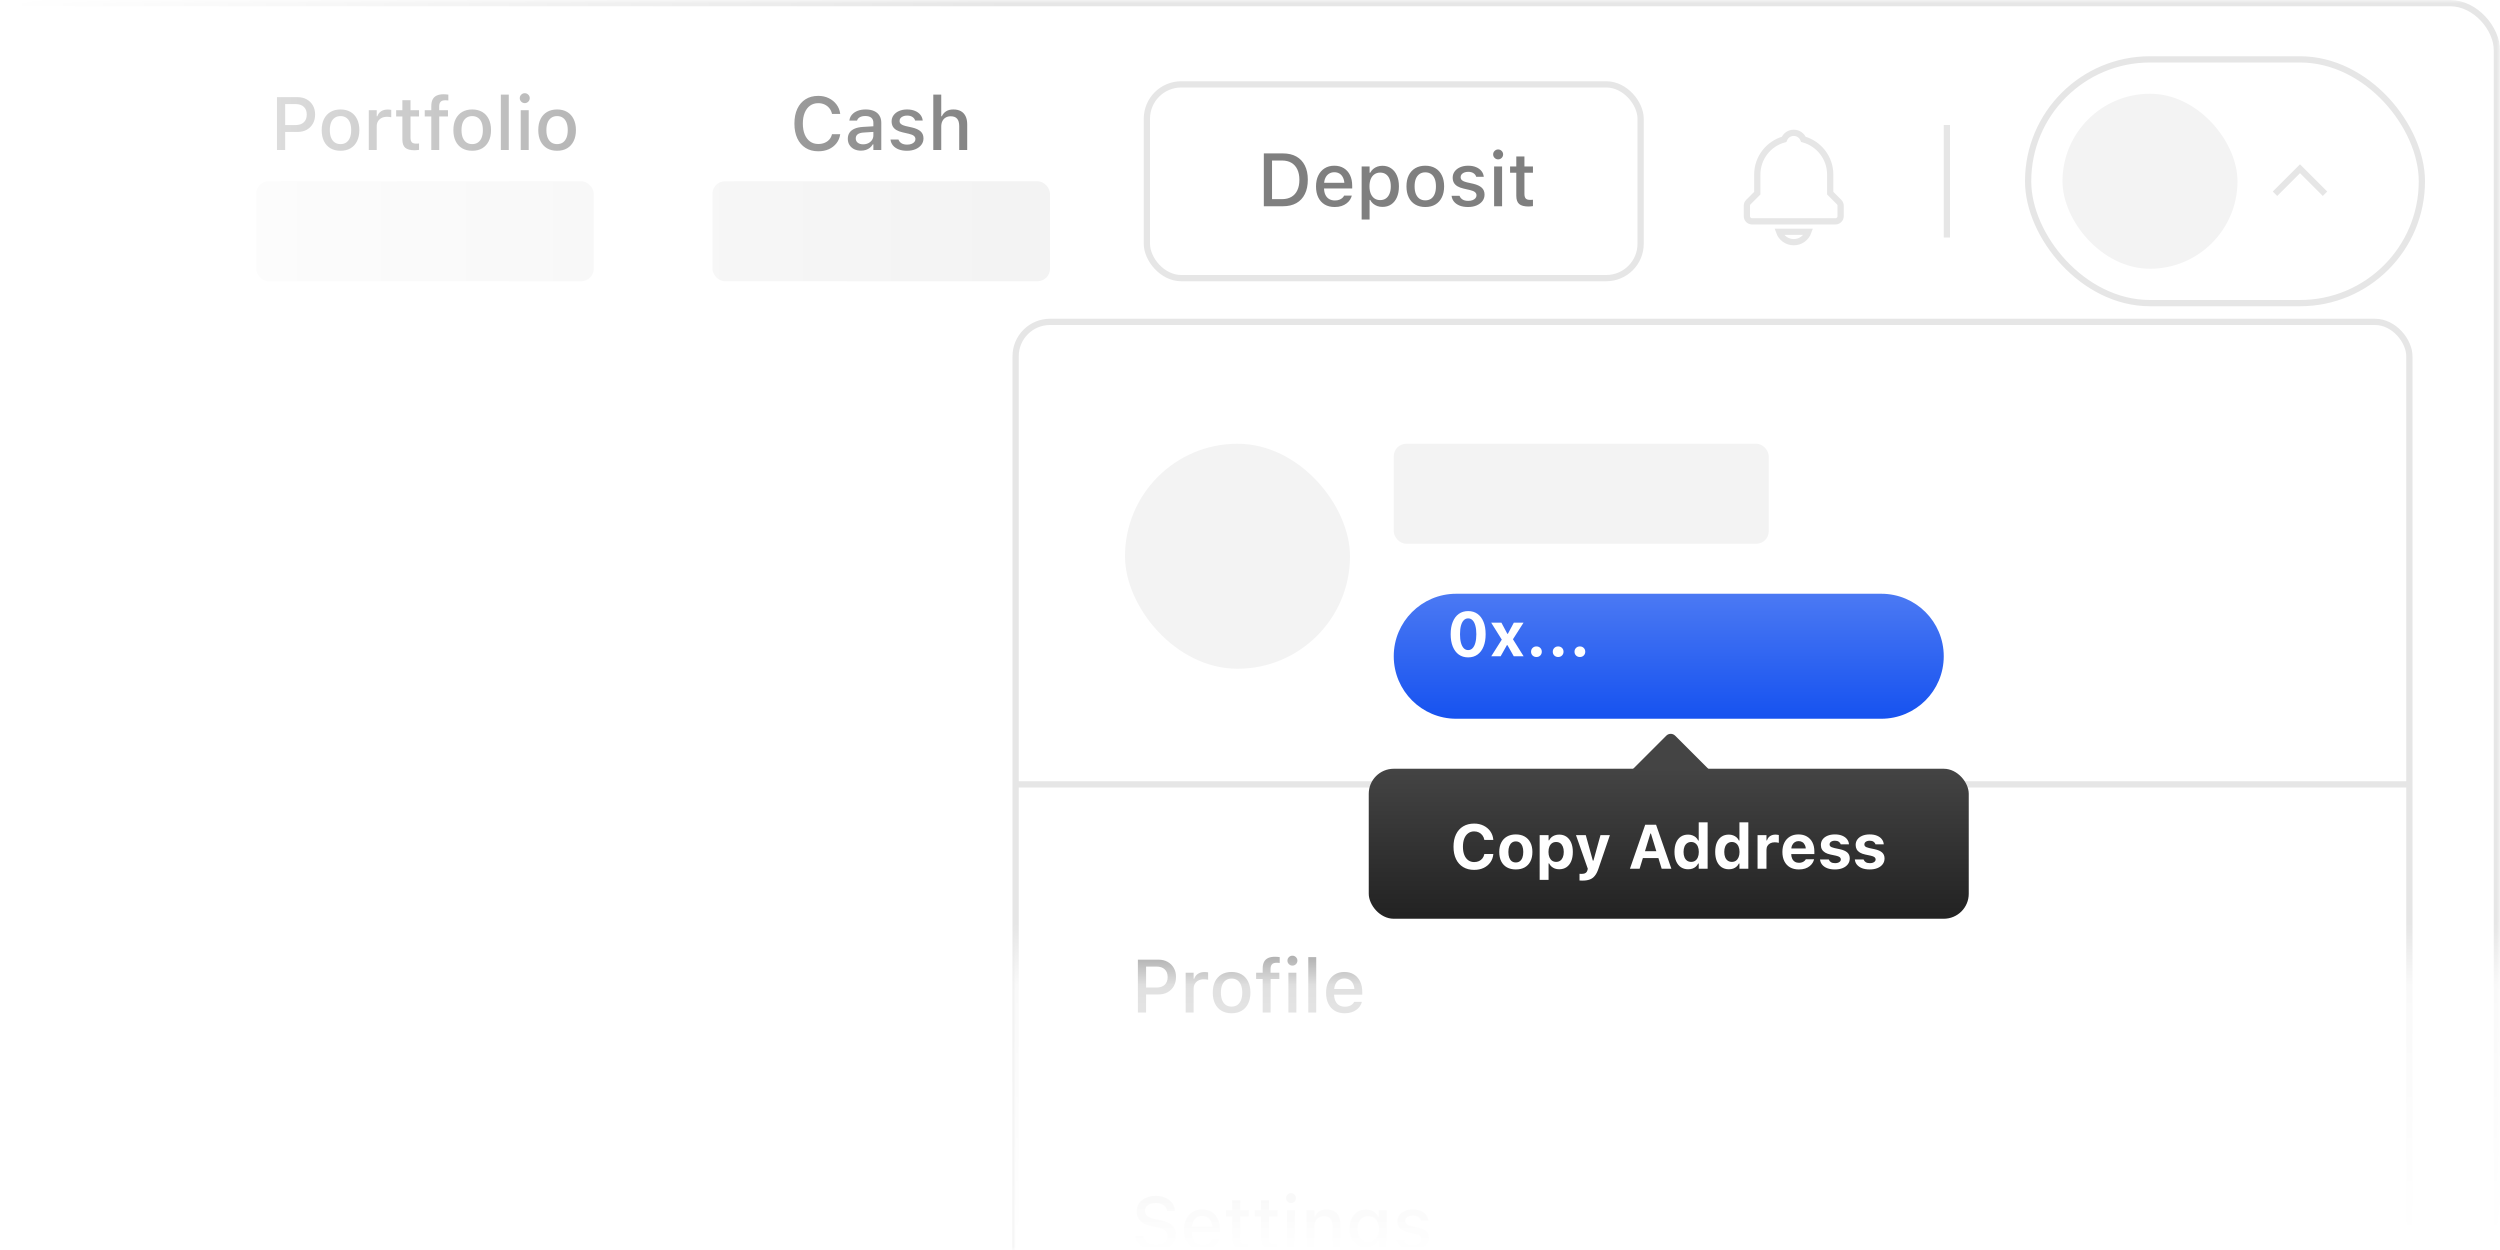 <svg width="400" height="200" viewBox="0 0 400 200" fill="none" xmlns="http://www.w3.org/2000/svg">
<g clip-path="url(#clip0_25_3066)">
<mask id="mask0_25_3066" style="mask-type:alpha" maskUnits="userSpaceOnUse" x="0" y="0" width="400" height="200">
<rect y="148" width="400" height="52" fill="url(#paint0_linear_25_3066)"/>
<rect width="162" height="200" fill="url(#paint1_linear_25_3066)"/>
<rect x="162" width="238" height="148" fill="white"/>
</mask>
<g mask="url(#mask0_25_3066)">
<rect x="-8.5" y="0.5" width="408" height="207" rx="7.5" stroke="black" stroke-opacity="0.1"/>
<path d="M292.833 30.905V27.917C292.833 25.236 291.012 22.977 288.546 22.298C288.302 21.683 287.705 21.25 287 21.25C286.295 21.25 285.698 21.683 285.454 22.298C282.988 22.978 281.167 25.236 281.167 27.917V30.905L279.744 32.328C279.587 32.483 279.5 32.695 279.5 32.917V34.583C279.5 35.044 279.873 35.417 280.333 35.417H293.667C294.127 35.417 294.5 35.044 294.5 34.583V32.917C294.5 32.695 294.413 32.483 294.256 32.328L292.833 30.905ZM287 38.75C288.092 38.75 289.006 38.055 289.348 37.083H284.652C284.994 38.055 285.907 38.75 287 38.75Z" stroke="black" stroke-opacity="0.1"/>
<rect x="183.5" y="13.5" width="79" height="31" rx="5.5" stroke="black" stroke-opacity="0.1"/>
<path d="M202.213 33V24.545H205.266C206.105 24.545 206.822 24.711 207.416 25.043C208.01 25.375 208.463 25.854 208.775 26.479C209.092 27.104 209.25 27.859 209.25 28.746V28.758C209.25 29.652 209.092 30.416 208.775 31.049C208.463 31.682 208.01 32.166 207.416 32.502C206.826 32.834 206.109 33 205.266 33H202.213ZM203.525 31.863H205.119C205.709 31.863 206.211 31.742 206.625 31.5C207.043 31.258 207.359 30.906 207.574 30.445C207.793 29.984 207.902 29.428 207.902 28.775V28.764C207.902 28.115 207.791 27.561 207.568 27.1C207.35 26.639 207.033 26.287 206.619 26.045C206.205 25.803 205.705 25.682 205.119 25.682H203.525V31.863ZM213.551 33.123C212.93 33.123 212.396 32.99 211.951 32.725C211.506 32.455 211.162 32.074 210.92 31.582C210.682 31.09 210.562 30.508 210.562 29.836V29.83C210.562 29.166 210.682 28.586 210.92 28.09C211.162 27.594 211.502 27.207 211.939 26.93C212.381 26.652 212.896 26.514 213.486 26.514C214.08 26.514 214.59 26.646 215.016 26.912C215.445 27.178 215.775 27.551 216.006 28.031C216.236 28.508 216.352 29.066 216.352 29.707V30.152H211.207V29.244H215.719L215.109 30.088V29.578C215.109 29.125 215.039 28.75 214.898 28.453C214.762 28.152 214.572 27.928 214.33 27.779C214.088 27.631 213.809 27.557 213.492 27.557C213.176 27.557 212.893 27.635 212.643 27.791C212.396 27.943 212.201 28.17 212.057 28.471C211.916 28.771 211.846 29.141 211.846 29.578V30.088C211.846 30.506 211.916 30.863 212.057 31.16C212.197 31.457 212.396 31.684 212.654 31.84C212.916 31.996 213.225 32.074 213.58 32.074C213.854 32.074 214.088 32.037 214.283 31.963C214.482 31.885 214.645 31.789 214.77 31.676C214.898 31.562 214.986 31.451 215.033 31.342L215.057 31.295H216.287L216.275 31.348C216.221 31.559 216.125 31.77 215.988 31.98C215.852 32.188 215.67 32.377 215.443 32.549C215.221 32.721 214.951 32.859 214.635 32.965C214.322 33.07 213.961 33.123 213.551 33.123ZM217.863 35.121V26.637H219.135V27.639H219.234C219.355 27.404 219.512 27.205 219.703 27.041C219.898 26.877 220.121 26.75 220.371 26.66C220.621 26.57 220.895 26.525 221.191 26.525C221.727 26.525 222.191 26.662 222.586 26.936C222.98 27.205 223.285 27.586 223.5 28.078C223.719 28.566 223.828 29.145 223.828 29.812V29.824C223.828 30.496 223.721 31.078 223.506 31.57C223.291 32.059 222.986 32.438 222.592 32.707C222.197 32.973 221.73 33.105 221.191 33.105C220.898 33.105 220.625 33.06 220.371 32.971C220.117 32.877 219.893 32.748 219.697 32.584C219.502 32.42 219.348 32.223 219.234 31.992H219.135V35.121H217.863ZM220.828 32.016C221.184 32.016 221.488 31.928 221.742 31.752C221.996 31.576 222.189 31.324 222.322 30.996C222.459 30.668 222.527 30.277 222.527 29.824V29.812C222.527 29.355 222.459 28.963 222.322 28.635C222.189 28.307 221.996 28.055 221.742 27.879C221.488 27.703 221.184 27.615 220.828 27.615C220.477 27.615 220.172 27.705 219.914 27.885C219.656 28.061 219.459 28.312 219.322 28.641C219.186 28.965 219.117 29.355 219.117 29.812V29.824C219.117 30.273 219.186 30.662 219.322 30.99C219.459 31.318 219.656 31.572 219.914 31.752C220.172 31.928 220.477 32.016 220.828 32.016ZM228.047 33.123C227.426 33.123 226.889 32.99 226.436 32.725C225.986 32.459 225.641 32.08 225.398 31.588C225.156 31.092 225.035 30.504 225.035 29.824V29.812C225.035 29.129 225.156 28.541 225.398 28.049C225.645 27.557 225.992 27.178 226.441 26.912C226.895 26.646 227.43 26.514 228.047 26.514C228.668 26.514 229.203 26.646 229.652 26.912C230.102 27.174 230.447 27.553 230.689 28.049C230.936 28.541 231.059 29.129 231.059 29.812V29.824C231.059 30.504 230.936 31.092 230.689 31.588C230.447 32.08 230.102 32.459 229.652 32.725C229.207 32.99 228.672 33.123 228.047 33.123ZM228.047 32.057C228.41 32.057 228.719 31.969 228.973 31.793C229.227 31.613 229.42 31.357 229.553 31.025C229.686 30.693 229.752 30.293 229.752 29.824V29.812C229.752 29.34 229.686 28.938 229.553 28.605C229.42 28.273 229.227 28.02 228.973 27.844C228.719 27.664 228.41 27.574 228.047 27.574C227.684 27.574 227.375 27.664 227.121 27.844C226.867 28.02 226.672 28.273 226.535 28.605C226.402 28.938 226.336 29.34 226.336 29.812V29.824C226.336 30.293 226.402 30.693 226.535 31.025C226.672 31.357 226.867 31.613 227.121 31.793C227.375 31.969 227.684 32.057 228.047 32.057ZM234.885 33.123C234.373 33.123 233.928 33.049 233.549 32.9C233.17 32.748 232.869 32.539 232.646 32.273C232.424 32.004 232.293 31.691 232.254 31.336V31.324H233.531V31.336C233.613 31.574 233.77 31.768 234 31.916C234.23 32.065 234.535 32.139 234.914 32.139C235.176 32.139 235.404 32.102 235.6 32.027C235.799 31.953 235.955 31.85 236.068 31.717C236.182 31.584 236.238 31.432 236.238 31.26V31.248C236.238 31.049 236.158 30.881 235.998 30.744C235.838 30.607 235.574 30.496 235.207 30.41L234.188 30.176C233.789 30.086 233.459 29.963 233.197 29.807C232.936 29.65 232.742 29.459 232.617 29.232C232.492 29.002 232.43 28.732 232.43 28.424V28.418C232.43 28.047 232.535 27.719 232.746 27.434C232.957 27.145 233.248 26.92 233.619 26.76C233.994 26.596 234.422 26.514 234.902 26.514C235.387 26.514 235.809 26.59 236.168 26.742C236.531 26.891 236.818 27.098 237.029 27.363C237.24 27.625 237.365 27.93 237.404 28.277V28.283H236.186V28.271C236.127 28.049 235.986 27.863 235.764 27.715C235.545 27.566 235.256 27.492 234.896 27.492C234.666 27.492 234.461 27.529 234.281 27.604C234.102 27.674 233.959 27.773 233.854 27.902C233.752 28.027 233.701 28.176 233.701 28.348V28.359C233.701 28.492 233.734 28.609 233.801 28.711C233.871 28.809 233.98 28.896 234.129 28.975C234.277 29.049 234.469 29.115 234.703 29.174L235.717 29.402C236.326 29.547 236.779 29.756 237.076 30.029C237.377 30.303 237.527 30.67 237.527 31.131V31.143C237.527 31.533 237.412 31.879 237.182 32.18C236.951 32.477 236.637 32.709 236.238 32.877C235.844 33.041 235.393 33.123 234.885 33.123ZM239.057 33V26.637H240.334V33H239.057ZM239.701 25.5C239.482 25.5 239.295 25.422 239.139 25.266C238.982 25.109 238.904 24.922 238.904 24.703C238.904 24.484 238.982 24.299 239.139 24.146C239.295 23.99 239.482 23.912 239.701 23.912C239.92 23.912 240.107 23.99 240.264 24.146C240.42 24.299 240.498 24.484 240.498 24.703C240.498 24.922 240.42 25.109 240.264 25.266C240.107 25.422 239.92 25.5 239.701 25.5ZM244.582 33.041C243.887 33.041 243.383 32.908 243.07 32.643C242.762 32.373 242.607 31.934 242.607 31.324V27.639H241.611V26.637H242.607V25.031H243.908V26.637H245.273V27.639H243.908V31.014C243.908 31.357 243.977 31.605 244.113 31.758C244.25 31.906 244.477 31.98 244.793 31.98C244.887 31.98 244.967 31.979 245.033 31.975C245.104 31.971 245.184 31.965 245.273 31.957V32.977C245.172 32.992 245.062 33.006 244.945 33.018C244.828 33.033 244.707 33.041 244.582 33.041Z" fill="black" fill-opacity="0.5"/>
<path d="M44.973 21.111V20.01H47.281C47.852 20.01 48.293 19.863 48.605 19.57C48.922 19.273 49.08 18.863 49.08 18.34V18.328C49.08 17.797 48.922 17.385 48.605 17.092C48.293 16.799 47.852 16.652 47.281 16.652H44.973V15.545H47.609C48.164 15.545 48.65 15.662 49.068 15.896C49.49 16.127 49.82 16.451 50.059 16.869C50.297 17.283 50.416 17.766 50.416 18.316V18.328C50.416 18.879 50.297 19.365 50.059 19.787C49.82 20.205 49.49 20.531 49.068 20.766C48.65 20.996 48.164 21.111 47.609 21.111H44.973ZM44.316 24V15.545H45.629V24H44.316ZM54.482 24.123C53.861 24.123 53.324 23.99 52.871 23.725C52.422 23.459 52.076 23.08 51.834 22.588C51.592 22.092 51.471 21.504 51.471 20.824V20.812C51.471 20.129 51.592 19.541 51.834 19.049C52.08 18.557 52.428 18.178 52.877 17.912C53.33 17.646 53.865 17.514 54.482 17.514C55.103 17.514 55.639 17.646 56.088 17.912C56.537 18.174 56.883 18.553 57.125 19.049C57.371 19.541 57.494 20.129 57.494 20.812V20.824C57.494 21.504 57.371 22.092 57.125 22.588C56.883 23.08 56.537 23.459 56.088 23.725C55.643 23.99 55.107 24.123 54.482 24.123ZM54.482 23.057C54.846 23.057 55.154 22.969 55.408 22.793C55.662 22.613 55.855 22.357 55.988 22.025C56.121 21.693 56.188 21.293 56.188 20.824V20.812C56.188 20.34 56.121 19.938 55.988 19.605C55.855 19.273 55.662 19.02 55.408 18.844C55.154 18.664 54.846 18.574 54.482 18.574C54.119 18.574 53.81 18.664 53.557 18.844C53.303 19.02 53.107 19.273 52.971 19.605C52.838 19.938 52.772 20.34 52.772 20.812V20.824C52.772 21.293 52.838 21.693 52.971 22.025C53.107 22.357 53.303 22.613 53.557 22.793C53.81 22.969 54.119 23.057 54.482 23.057ZM59.006 24V17.637H60.277V18.598H60.377C60.49 18.258 60.69 17.994 60.975 17.807C61.264 17.619 61.619 17.525 62.041 17.525C62.147 17.525 62.25 17.531 62.352 17.543C62.453 17.555 62.535 17.568 62.598 17.584V18.756C62.484 18.732 62.371 18.715 62.258 18.703C62.148 18.691 62.033 18.686 61.912 18.686C61.588 18.686 61.303 18.748 61.057 18.873C60.815 18.998 60.623 19.174 60.482 19.4C60.346 19.623 60.277 19.889 60.277 20.197V24H59.006ZM66.353 24.041C65.658 24.041 65.154 23.908 64.842 23.643C64.533 23.373 64.379 22.934 64.379 22.324V18.639H63.383V17.637H64.379V16.031H65.68V17.637H67.045V18.639H65.68V22.014C65.68 22.357 65.748 22.605 65.885 22.758C66.022 22.906 66.248 22.98 66.564 22.98C66.658 22.98 66.738 22.979 66.805 22.975C66.875 22.971 66.955 22.965 67.045 22.957V23.977C66.943 23.992 66.834 24.006 66.717 24.018C66.6 24.033 66.478 24.041 66.353 24.041ZM69.008 24V18.639H67.959V17.637H69.008V16.969C69.008 16.543 69.078 16.191 69.219 15.914C69.363 15.633 69.582 15.424 69.875 15.287C70.168 15.15 70.537 15.082 70.982 15.082C71.123 15.082 71.254 15.088 71.375 15.1C71.5 15.107 71.619 15.121 71.732 15.141V16.078C71.674 16.066 71.602 16.059 71.516 16.055C71.434 16.047 71.344 16.043 71.246 16.043C70.894 16.043 70.643 16.127 70.49 16.295C70.342 16.463 70.268 16.707 70.268 17.027V17.637H71.674V18.639H70.279V24H69.008ZM75.553 24.123C74.932 24.123 74.394 23.99 73.941 23.725C73.492 23.459 73.147 23.08 72.904 22.588C72.662 22.092 72.541 21.504 72.541 20.824V20.812C72.541 20.129 72.662 19.541 72.904 19.049C73.15 18.557 73.498 18.178 73.947 17.912C74.4 17.646 74.936 17.514 75.553 17.514C76.174 17.514 76.709 17.646 77.158 17.912C77.607 18.174 77.953 18.553 78.195 19.049C78.441 19.541 78.564 20.129 78.564 20.812V20.824C78.564 21.504 78.441 22.092 78.195 22.588C77.953 23.08 77.607 23.459 77.158 23.725C76.713 23.99 76.178 24.123 75.553 24.123ZM75.553 23.057C75.916 23.057 76.225 22.969 76.478 22.793C76.732 22.613 76.926 22.357 77.059 22.025C77.191 21.693 77.258 21.293 77.258 20.824V20.812C77.258 20.34 77.191 19.938 77.059 19.605C76.926 19.273 76.732 19.02 76.478 18.844C76.225 18.664 75.916 18.574 75.553 18.574C75.189 18.574 74.881 18.664 74.627 18.844C74.373 19.02 74.178 19.273 74.041 19.605C73.908 19.938 73.842 20.34 73.842 20.812V20.824C73.842 21.293 73.908 21.693 74.041 22.025C74.178 22.357 74.373 22.613 74.627 22.793C74.881 22.969 75.189 23.057 75.553 23.057ZM80.135 24V15.141H81.406V24H80.135ZM83.316 24V17.637H84.594V24H83.316ZM83.961 16.5C83.742 16.5 83.555 16.422 83.398 16.266C83.242 16.109 83.164 15.922 83.164 15.703C83.164 15.484 83.242 15.299 83.398 15.146C83.555 14.99 83.742 14.912 83.961 14.912C84.18 14.912 84.367 14.99 84.523 15.146C84.68 15.299 84.758 15.484 84.758 15.703C84.758 15.922 84.68 16.109 84.523 16.266C84.367 16.422 84.18 16.5 83.961 16.5ZM89.135 24.123C88.514 24.123 87.977 23.99 87.523 23.725C87.074 23.459 86.728 23.08 86.486 22.588C86.244 22.092 86.123 21.504 86.123 20.824V20.812C86.123 20.129 86.244 19.541 86.486 19.049C86.732 18.557 87.08 18.178 87.529 17.912C87.982 17.646 88.518 17.514 89.135 17.514C89.756 17.514 90.291 17.646 90.74 17.912C91.189 18.174 91.535 18.553 91.777 19.049C92.023 19.541 92.147 20.129 92.147 20.812V20.824C92.147 21.504 92.023 22.092 91.777 22.588C91.535 23.08 91.189 23.459 90.74 23.725C90.295 23.99 89.76 24.123 89.135 24.123ZM89.135 23.057C89.498 23.057 89.807 22.969 90.061 22.793C90.314 22.613 90.508 22.357 90.641 22.025C90.773 21.693 90.84 21.293 90.84 20.824V20.812C90.84 20.34 90.773 19.938 90.641 19.605C90.508 19.273 90.314 19.02 90.061 18.844C89.807 18.664 89.498 18.574 89.135 18.574C88.772 18.574 88.463 18.664 88.209 18.844C87.955 19.02 87.76 19.273 87.623 19.605C87.49 19.938 87.424 20.34 87.424 20.812V20.824C87.424 21.293 87.49 21.693 87.623 22.025C87.76 22.357 87.955 22.613 88.209 22.793C88.463 22.969 88.772 23.057 89.135 23.057Z" fill="black" fill-opacity="0.5"/>
<rect x="41" y="29" width="54" height="16" rx="2" fill="black" fill-opacity="0.05"/>
<path d="M130.922 24.205C130.141 24.205 129.463 24.025 128.889 23.666C128.318 23.307 127.879 22.797 127.57 22.137C127.262 21.477 127.107 20.691 127.107 19.781V19.77C127.107 18.855 127.262 18.068 127.57 17.408C127.879 16.748 128.318 16.238 128.889 15.879C129.459 15.52 130.137 15.34 130.922 15.34C131.543 15.34 132.104 15.463 132.604 15.709C133.107 15.951 133.52 16.287 133.84 16.717C134.164 17.146 134.361 17.641 134.432 18.199V18.234H133.125L133.119 18.211C133.041 17.863 132.898 17.562 132.691 17.309C132.484 17.055 132.23 16.857 131.93 16.717C131.629 16.576 131.293 16.506 130.922 16.506C130.418 16.506 129.98 16.639 129.609 16.904C129.242 17.17 128.957 17.547 128.754 18.035C128.555 18.52 128.455 19.098 128.455 19.77V19.781C128.455 20.445 128.555 21.021 128.754 21.51C128.957 21.998 129.242 22.375 129.609 22.641C129.98 22.906 130.42 23.039 130.928 23.039C131.299 23.039 131.635 22.977 131.936 22.852C132.24 22.727 132.494 22.549 132.697 22.318C132.9 22.084 133.039 21.809 133.113 21.492L133.125 21.469H134.438L134.432 21.498C134.35 22.041 134.15 22.516 133.834 22.922C133.518 23.328 133.111 23.645 132.615 23.871C132.119 24.094 131.555 24.205 130.922 24.205ZM137.76 24.105C137.357 24.105 136.996 24.029 136.676 23.877C136.359 23.721 136.109 23.5 135.926 23.215C135.742 22.93 135.65 22.596 135.65 22.213V22.201C135.65 21.818 135.742 21.492 135.926 21.223C136.113 20.953 136.383 20.742 136.734 20.59C137.09 20.434 137.52 20.34 138.023 20.309L140.373 20.168V21.064L138.199 21.205C137.762 21.232 137.439 21.326 137.232 21.486C137.025 21.643 136.922 21.863 136.922 22.148V22.16C136.922 22.449 137.033 22.678 137.256 22.846C137.479 23.01 137.76 23.092 138.1 23.092C138.416 23.092 138.697 23.029 138.943 22.904C139.193 22.775 139.389 22.604 139.529 22.389C139.67 22.17 139.74 21.924 139.74 21.65V19.646C139.74 19.295 139.631 19.027 139.412 18.844C139.197 18.656 138.877 18.562 138.451 18.562C138.096 18.562 137.805 18.625 137.578 18.75C137.355 18.875 137.207 19.051 137.133 19.277L137.121 19.295H135.896L135.902 19.254C135.953 18.902 136.092 18.598 136.318 18.34C136.549 18.078 136.85 17.875 137.221 17.73C137.596 17.586 138.023 17.514 138.504 17.514C139.039 17.514 139.492 17.6 139.863 17.771C140.238 17.939 140.521 18.184 140.713 18.504C140.908 18.82 141.006 19.201 141.006 19.646V24H139.74V23.098H139.646C139.521 23.312 139.365 23.496 139.178 23.648C138.99 23.797 138.777 23.91 138.539 23.988C138.301 24.066 138.041 24.105 137.76 24.105ZM145.113 24.123C144.602 24.123 144.156 24.049 143.777 23.9C143.398 23.748 143.098 23.539 142.875 23.273C142.652 23.004 142.521 22.691 142.482 22.336V22.324H143.76V22.336C143.842 22.574 143.998 22.768 144.229 22.916C144.459 23.064 144.764 23.139 145.143 23.139C145.404 23.139 145.633 23.102 145.828 23.027C146.027 22.953 146.184 22.85 146.297 22.717C146.41 22.584 146.467 22.432 146.467 22.26V22.248C146.467 22.049 146.387 21.881 146.227 21.744C146.066 21.607 145.803 21.496 145.436 21.41L144.416 21.176C144.018 21.086 143.688 20.963 143.426 20.807C143.164 20.65 142.971 20.459 142.846 20.232C142.721 20.002 142.658 19.732 142.658 19.424V19.418C142.658 19.047 142.764 18.719 142.975 18.434C143.186 18.145 143.477 17.92 143.848 17.76C144.223 17.596 144.65 17.514 145.131 17.514C145.615 17.514 146.037 17.59 146.396 17.742C146.76 17.891 147.047 18.098 147.258 18.363C147.469 18.625 147.594 18.93 147.633 19.277V19.283H146.414V19.271C146.355 19.049 146.215 18.863 145.992 18.715C145.773 18.566 145.484 18.492 145.125 18.492C144.895 18.492 144.689 18.529 144.51 18.604C144.33 18.674 144.188 18.773 144.082 18.902C143.98 19.027 143.93 19.176 143.93 19.348V19.359C143.93 19.492 143.963 19.609 144.029 19.711C144.1 19.809 144.209 19.896 144.357 19.975C144.506 20.049 144.697 20.115 144.932 20.174L145.945 20.402C146.555 20.547 147.008 20.756 147.305 21.029C147.605 21.303 147.756 21.67 147.756 22.131V22.143C147.756 22.533 147.641 22.879 147.41 23.18C147.18 23.477 146.865 23.709 146.467 23.877C146.072 24.041 145.621 24.123 145.113 24.123ZM149.326 24V15.141H150.598V18.598H150.697C150.854 18.258 151.084 17.992 151.389 17.801C151.693 17.609 152.078 17.514 152.543 17.514C153.016 17.514 153.416 17.605 153.744 17.789C154.072 17.973 154.322 18.242 154.494 18.598C154.666 18.949 154.752 19.377 154.752 19.881V24H153.475V20.18C153.475 19.648 153.363 19.254 153.141 18.996C152.922 18.734 152.578 18.604 152.109 18.604C151.801 18.604 151.533 18.672 151.307 18.809C151.08 18.941 150.904 19.133 150.779 19.383C150.658 19.629 150.598 19.924 150.598 20.268V24H149.326Z" fill="black" fill-opacity="0.5"/>
<rect x="114" y="29" width="54" height="16" rx="2" fill="black" fill-opacity="0.05"/>
<rect x="311" y="20" width="1" height="18" fill="black" fill-opacity="0.1"/>
<rect x="324.5" y="9.5" width="63" height="39" rx="19.5" stroke="black" stroke-opacity="0.1"/>
<rect x="330" y="15" width="28" height="28" rx="14" fill="black" fill-opacity="0.05"/>
<path d="M364 31L368 27L372 31" stroke="black" stroke-opacity="0.1"/>
<path d="M182.717 159.111V158.01H185.025C185.596 158.01 186.037 157.863 186.35 157.57C186.666 157.273 186.824 156.863 186.824 156.34V156.328C186.824 155.797 186.666 155.385 186.35 155.092C186.037 154.799 185.596 154.652 185.025 154.652H182.717V153.545H185.354C185.908 153.545 186.395 153.662 186.812 153.896C187.234 154.127 187.564 154.451 187.803 154.869C188.041 155.283 188.16 155.766 188.16 156.316V156.328C188.16 156.879 188.041 157.365 187.803 157.787C187.564 158.205 187.234 158.531 186.812 158.766C186.395 158.996 185.908 159.111 185.354 159.111H182.717ZM182.061 162V153.545H183.373V162H182.061ZM189.707 162V155.637H190.979V156.598H191.078C191.191 156.258 191.391 155.994 191.676 155.807C191.965 155.619 192.32 155.525 192.742 155.525C192.848 155.525 192.951 155.531 193.053 155.543C193.154 155.555 193.236 155.568 193.299 155.584V156.756C193.186 156.732 193.072 156.715 192.959 156.703C192.85 156.691 192.734 156.686 192.613 156.686C192.289 156.686 192.004 156.748 191.758 156.873C191.516 156.998 191.324 157.174 191.184 157.4C191.047 157.623 190.979 157.889 190.979 158.197V162H189.707ZM197.055 162.123C196.434 162.123 195.896 161.99 195.443 161.725C194.994 161.459 194.648 161.08 194.406 160.588C194.164 160.092 194.043 159.504 194.043 158.824V158.812C194.043 158.129 194.164 157.541 194.406 157.049C194.652 156.557 195 156.178 195.449 155.912C195.902 155.646 196.438 155.514 197.055 155.514C197.676 155.514 198.211 155.646 198.66 155.912C199.109 156.174 199.455 156.553 199.697 157.049C199.943 157.541 200.066 158.129 200.066 158.812V158.824C200.066 159.504 199.943 160.092 199.697 160.588C199.455 161.08 199.109 161.459 198.66 161.725C198.215 161.99 197.68 162.123 197.055 162.123ZM197.055 161.057C197.418 161.057 197.727 160.969 197.98 160.793C198.234 160.613 198.428 160.357 198.561 160.025C198.693 159.693 198.76 159.293 198.76 158.824V158.812C198.76 158.34 198.693 157.938 198.561 157.605C198.428 157.273 198.234 157.02 197.98 156.844C197.727 156.664 197.418 156.574 197.055 156.574C196.691 156.574 196.383 156.664 196.129 156.844C195.875 157.02 195.68 157.273 195.543 157.605C195.41 157.938 195.344 158.34 195.344 158.812V158.824C195.344 159.293 195.41 159.693 195.543 160.025C195.68 160.357 195.875 160.613 196.129 160.793C196.383 160.969 196.691 161.057 197.055 161.057ZM202.029 162V156.639H200.98V155.637H202.029V154.969C202.029 154.543 202.1 154.191 202.24 153.914C202.385 153.633 202.604 153.424 202.896 153.287C203.189 153.15 203.559 153.082 204.004 153.082C204.145 153.082 204.275 153.088 204.396 153.1C204.521 153.107 204.641 153.121 204.754 153.141V154.078C204.695 154.066 204.623 154.059 204.537 154.055C204.455 154.047 204.365 154.043 204.268 154.043C203.916 154.043 203.664 154.127 203.512 154.295C203.363 154.463 203.289 154.707 203.289 155.027V155.637H204.695V156.639H203.301V162H202.029ZM206.143 162V155.637H207.42V162H206.143ZM206.787 154.5C206.568 154.5 206.381 154.422 206.225 154.266C206.068 154.109 205.99 153.922 205.99 153.703C205.99 153.484 206.068 153.299 206.225 153.146C206.381 152.99 206.568 152.912 206.787 152.912C207.006 152.912 207.193 152.99 207.35 153.146C207.506 153.299 207.584 153.484 207.584 153.703C207.584 153.922 207.506 154.109 207.35 154.266C207.193 154.422 207.006 154.5 206.787 154.5ZM209.324 162V153.141H210.596V162H209.324ZM215.16 162.123C214.539 162.123 214.006 161.99 213.561 161.725C213.115 161.455 212.771 161.074 212.529 160.582C212.291 160.09 212.172 159.508 212.172 158.836V158.83C212.172 158.166 212.291 157.586 212.529 157.09C212.771 156.594 213.111 156.207 213.549 155.93C213.99 155.652 214.506 155.514 215.096 155.514C215.689 155.514 216.199 155.646 216.625 155.912C217.055 156.178 217.385 156.551 217.615 157.031C217.846 157.508 217.961 158.066 217.961 158.707V159.152H212.816V158.244H217.328L216.719 159.088V158.578C216.719 158.125 216.648 157.75 216.508 157.453C216.371 157.152 216.182 156.928 215.939 156.779C215.697 156.631 215.418 156.557 215.102 156.557C214.785 156.557 214.502 156.635 214.252 156.791C214.006 156.943 213.811 157.17 213.666 157.471C213.525 157.771 213.455 158.141 213.455 158.578V159.088C213.455 159.506 213.525 159.863 213.666 160.16C213.807 160.457 214.006 160.684 214.264 160.84C214.525 160.996 214.834 161.074 215.189 161.074C215.463 161.074 215.697 161.037 215.893 160.963C216.092 160.885 216.254 160.789 216.379 160.676C216.508 160.562 216.596 160.451 216.643 160.342L216.666 160.295H217.896L217.885 160.348C217.83 160.559 217.734 160.77 217.598 160.98C217.461 161.188 217.279 161.377 217.053 161.549C216.83 161.721 216.561 161.859 216.244 161.965C215.932 162.07 215.57 162.123 215.16 162.123Z" fill="black" fill-opacity="0.5"/>
<path d="M184.92 200.205C184.283 200.205 183.729 200.105 183.256 199.906C182.783 199.703 182.41 199.422 182.137 199.062C181.863 198.703 181.707 198.287 181.668 197.814L181.662 197.738H182.957L182.963 197.803C182.99 198.057 183.09 198.277 183.262 198.465C183.438 198.652 183.672 198.799 183.965 198.904C184.262 199.01 184.6 199.062 184.979 199.062C185.334 199.062 185.65 199.006 185.928 198.893C186.205 198.779 186.422 198.623 186.578 198.424C186.738 198.225 186.818 197.996 186.818 197.738V197.732C186.818 197.408 186.695 197.139 186.449 196.924C186.203 196.709 185.801 196.541 185.242 196.42L184.316 196.227C183.461 196.043 182.838 195.752 182.447 195.354C182.057 194.951 181.861 194.438 181.861 193.812V193.807C181.865 193.318 181.996 192.889 182.254 192.518C182.516 192.146 182.877 191.857 183.338 191.65C183.799 191.443 184.328 191.34 184.926 191.34C185.523 191.34 186.045 191.443 186.49 191.65C186.939 191.854 187.293 192.131 187.551 192.482C187.812 192.834 187.959 193.23 187.99 193.672L187.996 193.748H186.713L186.701 193.672C186.666 193.441 186.57 193.236 186.414 193.057C186.262 192.877 186.057 192.736 185.799 192.635C185.545 192.529 185.248 192.479 184.908 192.482C184.58 192.482 184.287 192.533 184.029 192.635C183.771 192.732 183.566 192.875 183.414 193.062C183.266 193.25 183.191 193.477 183.191 193.742V193.748C183.191 194.061 183.311 194.322 183.549 194.533C183.791 194.74 184.184 194.902 184.727 195.02L185.652 195.225C186.242 195.35 186.721 195.516 187.088 195.723C187.455 195.93 187.723 196.186 187.891 196.49C188.062 196.791 188.148 197.15 188.148 197.568V197.574C188.148 198.113 188.016 198.58 187.75 198.975C187.488 199.365 187.115 199.668 186.631 199.883C186.146 200.098 185.576 200.205 184.92 200.205ZM192.402 200.123C191.781 200.123 191.248 199.99 190.803 199.725C190.357 199.455 190.014 199.074 189.771 198.582C189.533 198.09 189.414 197.508 189.414 196.836V196.83C189.414 196.166 189.533 195.586 189.771 195.09C190.014 194.594 190.354 194.207 190.791 193.93C191.232 193.652 191.748 193.514 192.338 193.514C192.932 193.514 193.441 193.646 193.867 193.912C194.297 194.178 194.627 194.551 194.857 195.031C195.088 195.508 195.203 196.066 195.203 196.707V197.152H190.059V196.244H194.57L193.961 197.088V196.578C193.961 196.125 193.891 195.75 193.75 195.453C193.613 195.152 193.424 194.928 193.182 194.779C192.939 194.631 192.66 194.557 192.344 194.557C192.027 194.557 191.744 194.635 191.494 194.791C191.248 194.943 191.053 195.17 190.908 195.471C190.768 195.771 190.697 196.141 190.697 196.578V197.088C190.697 197.506 190.768 197.863 190.908 198.16C191.049 198.457 191.248 198.684 191.506 198.84C191.768 198.996 192.076 199.074 192.432 199.074C192.705 199.074 192.939 199.037 193.135 198.963C193.334 198.885 193.496 198.789 193.621 198.676C193.75 198.562 193.838 198.451 193.885 198.342L193.908 198.295H195.139L195.127 198.348C195.072 198.559 194.977 198.77 194.84 198.98C194.703 199.188 194.521 199.377 194.295 199.549C194.072 199.721 193.803 199.859 193.486 199.965C193.174 200.07 192.812 200.123 192.402 200.123ZM199.117 200.041C198.422 200.041 197.918 199.908 197.605 199.643C197.297 199.373 197.143 198.934 197.143 198.324V194.639H196.146V193.637H197.143V192.031H198.443V193.637H199.809V194.639H198.443V198.014C198.443 198.357 198.512 198.605 198.648 198.758C198.785 198.906 199.012 198.98 199.328 198.98C199.422 198.98 199.502 198.979 199.568 198.975C199.639 198.971 199.719 198.965 199.809 198.957V199.977C199.707 199.992 199.598 200.006 199.48 200.018C199.363 200.033 199.242 200.041 199.117 200.041ZM203.723 200.041C203.027 200.041 202.523 199.908 202.211 199.643C201.902 199.373 201.748 198.934 201.748 198.324V194.639H200.752V193.637H201.748V192.031H203.049V193.637H204.414V194.639H203.049V198.014C203.049 198.357 203.117 198.605 203.254 198.758C203.391 198.906 203.617 198.98 203.934 198.98C204.027 198.98 204.107 198.979 204.174 198.975C204.244 198.971 204.324 198.965 204.414 198.957V199.977C204.312 199.992 204.203 200.006 204.086 200.018C203.969 200.033 203.848 200.041 203.723 200.041ZM205.92 200V193.637H207.197V200H205.92ZM206.564 192.5C206.346 192.5 206.158 192.422 206.002 192.266C205.846 192.109 205.768 191.922 205.768 191.703C205.768 191.484 205.846 191.299 206.002 191.146C206.158 190.99 206.346 190.912 206.564 190.912C206.783 190.912 206.971 190.99 207.127 191.146C207.283 191.299 207.361 191.484 207.361 191.703C207.361 191.922 207.283 192.109 207.127 192.266C206.971 192.422 206.783 192.5 206.564 192.5ZM209.043 200V193.637H210.314V194.598H210.414C210.57 194.258 210.801 193.992 211.105 193.801C211.41 193.609 211.795 193.514 212.26 193.514C212.975 193.514 213.521 193.719 213.9 194.129C214.279 194.539 214.469 195.123 214.469 195.881V200H213.191V196.18C213.191 195.648 213.08 195.254 212.857 194.996C212.639 194.734 212.295 194.604 211.826 194.604C211.518 194.604 211.25 194.672 211.023 194.809C210.797 194.941 210.621 195.133 210.496 195.383C210.375 195.629 210.314 195.924 210.314 196.268V200H209.043ZM218.928 202.244C218.389 202.244 217.92 202.17 217.521 202.021C217.127 201.873 216.814 201.666 216.584 201.4C216.354 201.135 216.213 200.826 216.162 200.475L216.168 200.463H217.457L217.463 200.475C217.518 200.693 217.672 200.873 217.926 201.014C218.18 201.154 218.52 201.225 218.945 201.225C219.469 201.225 219.877 201.105 220.17 200.867C220.467 200.629 220.615 200.295 220.615 199.865V198.617H220.516C220.391 198.844 220.23 199.039 220.035 199.203C219.84 199.363 219.617 199.484 219.367 199.566C219.117 199.648 218.846 199.689 218.553 199.689C218.014 199.689 217.545 199.561 217.146 199.303C216.752 199.041 216.447 198.682 216.232 198.225C216.021 197.764 215.916 197.234 215.916 196.637V196.625C215.916 196.02 216.023 195.484 216.238 195.02C216.453 194.551 216.76 194.186 217.158 193.924C217.557 193.658 218.031 193.525 218.582 193.525C218.879 193.525 219.15 193.572 219.396 193.666C219.646 193.76 219.867 193.893 220.059 194.064C220.25 194.236 220.408 194.441 220.533 194.68H220.609V193.637H221.881V199.871C221.881 200.352 221.76 200.77 221.518 201.125C221.279 201.48 220.939 201.756 220.498 201.951C220.057 202.146 219.533 202.244 218.928 202.244ZM218.91 198.635C219.27 198.635 219.578 198.551 219.836 198.383C220.094 198.211 220.291 197.975 220.428 197.674C220.568 197.373 220.639 197.025 220.639 196.631V196.619C220.639 196.229 220.568 195.881 220.428 195.576C220.291 195.271 220.094 195.033 219.836 194.861C219.578 194.689 219.27 194.604 218.91 194.604C218.551 194.604 218.244 194.689 217.99 194.861C217.74 195.033 217.549 195.271 217.416 195.576C217.283 195.877 217.217 196.225 217.217 196.619V196.631C217.217 197.025 217.283 197.373 217.416 197.674C217.549 197.975 217.74 198.211 217.99 198.383C218.244 198.551 218.551 198.635 218.91 198.635ZM226.029 200.123C225.518 200.123 225.072 200.049 224.693 199.9C224.314 199.748 224.014 199.539 223.791 199.273C223.568 199.004 223.438 198.691 223.398 198.336V198.324H224.676V198.336C224.758 198.574 224.914 198.768 225.145 198.916C225.375 199.064 225.68 199.139 226.059 199.139C226.32 199.139 226.549 199.102 226.744 199.027C226.943 198.953 227.1 198.85 227.213 198.717C227.326 198.584 227.383 198.432 227.383 198.26V198.248C227.383 198.049 227.303 197.881 227.143 197.744C226.982 197.607 226.719 197.496 226.352 197.41L225.332 197.176C224.934 197.086 224.604 196.963 224.342 196.807C224.08 196.65 223.887 196.459 223.762 196.232C223.637 196.002 223.574 195.732 223.574 195.424V195.418C223.574 195.047 223.68 194.719 223.891 194.434C224.102 194.145 224.393 193.92 224.764 193.76C225.139 193.596 225.566 193.514 226.047 193.514C226.531 193.514 226.953 193.59 227.312 193.742C227.676 193.891 227.963 194.098 228.174 194.363C228.385 194.625 228.51 194.93 228.549 195.277V195.283H227.33V195.271C227.271 195.049 227.131 194.863 226.908 194.715C226.689 194.566 226.4 194.492 226.041 194.492C225.811 194.492 225.605 194.529 225.426 194.604C225.246 194.674 225.104 194.773 224.998 194.902C224.896 195.027 224.846 195.176 224.846 195.348V195.359C224.846 195.492 224.879 195.609 224.945 195.711C225.016 195.809 225.125 195.896 225.273 195.975C225.422 196.049 225.613 196.115 225.848 196.174L226.861 196.402C227.471 196.547 227.924 196.756 228.221 197.029C228.521 197.303 228.672 197.67 228.672 198.131V198.143C228.672 198.533 228.557 198.879 228.326 199.18C228.096 199.477 227.781 199.709 227.383 199.877C226.988 200.041 226.537 200.123 226.029 200.123Z" fill="black" fill-opacity="0.5"/>
<rect x="162.5" y="51.5" width="223" height="279" rx="5.5" stroke="black" stroke-opacity="0.1"/>
<rect x="163" y="125" width="222" height="1" fill="black" fill-opacity="0.1"/>
<rect x="180" y="71" width="36" height="36" rx="18" fill="black" fill-opacity="0.05"/>
<rect x="223" y="71" width="60" height="16" rx="2" fill="black" fill-opacity="0.05"/>
<g filter="url(#filter0_d_25_3066)">
<path d="M223 101C223 95.477 227.477 91 233 91H301C306.523 91 311 95.477 311 101V101C311 106.523 306.523 111 301 111H233C227.477 111 223 106.523 223 101V101Z" fill="url(#paint2_linear_25_3066)"/>
</g>
<path d="M234.904 105.181C234.325 105.181 233.825 105.031 233.405 104.731C232.989 104.429 232.668 104.001 232.443 103.447C232.219 102.894 232.106 102.238 232.106 101.479V101.47C232.106 100.708 232.219 100.052 232.443 99.502C232.668 98.949 232.989 98.522 233.405 98.223C233.825 97.923 234.325 97.773 234.904 97.773C235.487 97.773 235.987 97.923 236.403 98.223C236.82 98.522 237.141 98.949 237.365 99.502C237.59 100.052 237.702 100.708 237.702 101.47V101.479C237.702 102.238 237.59 102.894 237.365 103.447C237.141 104.001 236.82 104.429 236.403 104.731C235.987 105.031 235.487 105.181 234.904 105.181ZM234.904 104.014C235.184 104.014 235.42 103.913 235.612 103.711C235.808 103.509 235.956 103.219 236.057 102.842C236.161 102.464 236.213 102.01 236.213 101.479V101.47C236.213 100.936 236.161 100.482 236.057 100.107C235.956 99.73 235.808 99.442 235.612 99.243C235.42 99.041 235.184 98.94 234.904 98.94C234.628 98.94 234.392 99.041 234.196 99.243C234.004 99.442 233.856 99.73 233.752 100.107C233.651 100.482 233.601 100.936 233.601 101.47V101.479C233.601 102.01 233.651 102.464 233.752 102.842C233.856 103.219 234.004 103.509 234.196 103.711C234.392 103.913 234.628 104.014 234.904 104.014ZM238.601 105L240.285 102.339L238.586 99.624H240.222L241.174 101.406H241.262L242.214 99.624H243.767L242.072 102.28L243.776 105H242.199L241.193 103.223H241.105L240.104 105H238.601ZM245.827 105.122C245.58 105.122 245.375 105.041 245.212 104.878C245.049 104.715 244.968 104.513 244.968 104.272C244.968 104.032 245.049 103.831 245.212 103.672C245.375 103.509 245.58 103.428 245.827 103.428C246.081 103.428 246.288 103.509 246.447 103.672C246.607 103.831 246.687 104.032 246.687 104.272C246.687 104.513 246.607 104.715 246.447 104.878C246.288 105.041 246.081 105.122 245.827 105.122ZM249.304 105.122C249.056 105.122 248.851 105.041 248.688 104.878C248.526 104.715 248.444 104.513 248.444 104.272C248.444 104.032 248.526 103.831 248.688 103.672C248.851 103.509 249.056 103.428 249.304 103.428C249.558 103.428 249.764 103.509 249.924 103.672C250.083 103.831 250.163 104.032 250.163 104.272C250.163 104.513 250.083 104.715 249.924 104.878C249.764 105.041 249.558 105.122 249.304 105.122ZM252.78 105.122C252.533 105.122 252.328 105.041 252.165 104.878C252.002 104.715 251.921 104.513 251.921 104.272C251.921 104.032 252.002 103.831 252.165 103.672C252.328 103.509 252.533 103.428 252.78 103.428C253.034 103.428 253.241 103.509 253.4 103.672C253.56 103.831 253.64 104.032 253.64 104.272C253.64 104.513 253.56 104.715 253.4 104.878C253.241 105.041 253.034 105.122 252.78 105.122Z" fill="white"/>
<rect x="267.314" y="117" width="16" height="16" rx="1" transform="rotate(45 267.314 117)" fill="#444444"/>
<rect x="219" y="123" width="96" height="24" rx="4" fill="url(#paint3_linear_25_3066)"/>
<path d="M235.867 139.181C235.187 139.181 234.599 139.031 234.104 138.731C233.61 138.432 233.229 138.006 232.962 137.452C232.695 136.899 232.562 136.241 232.562 135.479V135.47C232.562 134.708 232.695 134.05 232.962 133.497C233.229 132.944 233.608 132.519 234.1 132.223C234.594 131.923 235.184 131.773 235.867 131.773C236.424 131.773 236.924 131.882 237.366 132.101C237.812 132.319 238.172 132.62 238.445 133.004C238.719 133.388 238.878 133.827 238.924 134.322V134.386H237.493L237.488 134.352C237.439 134.088 237.34 133.857 237.19 133.658C237.041 133.456 236.852 133.3 236.624 133.189C236.399 133.079 236.147 133.023 235.867 133.023C235.499 133.023 235.18 133.123 234.91 133.321C234.64 133.517 234.432 133.798 234.285 134.166C234.142 134.531 234.07 134.965 234.07 135.47V135.479C234.07 135.981 234.142 136.415 234.285 136.783C234.432 137.151 234.64 137.434 234.91 137.633C235.18 137.831 235.501 137.931 235.872 137.931C236.155 137.931 236.408 137.88 236.629 137.779C236.854 137.675 237.039 137.53 237.186 137.345C237.335 137.156 237.435 136.936 237.483 136.686L237.493 136.642H238.929V136.7C238.877 137.192 238.715 137.623 238.445 137.994C238.175 138.365 237.82 138.657 237.381 138.868C236.941 139.076 236.437 139.181 235.867 139.181ZM242.532 139.112C241.982 139.112 241.508 139.002 241.111 138.78C240.714 138.556 240.41 138.235 240.198 137.818C239.987 137.398 239.881 136.897 239.881 136.314V136.305C239.881 135.725 239.988 135.227 240.203 134.811C240.418 134.394 240.722 134.073 241.116 133.849C241.513 133.621 241.985 133.507 242.532 133.507C243.079 133.507 243.549 133.619 243.943 133.844C244.34 134.068 244.646 134.391 244.861 134.811C245.076 135.227 245.184 135.725 245.184 136.305V136.314C245.184 136.897 245.078 137.398 244.866 137.818C244.655 138.235 244.35 138.556 243.953 138.78C243.559 139.002 243.086 139.112 242.532 139.112ZM242.532 137.994C242.786 137.994 243.001 137.927 243.177 137.794C243.353 137.66 243.488 137.468 243.582 137.218C243.676 136.967 243.724 136.666 243.724 136.314V136.305C243.724 135.953 243.676 135.654 243.582 135.406C243.488 135.156 243.351 134.964 243.172 134.83C242.996 134.693 242.783 134.625 242.532 134.625C242.282 134.625 242.067 134.693 241.888 134.83C241.712 134.964 241.577 135.156 241.482 135.406C241.388 135.654 241.341 135.953 241.341 136.305V136.314C241.341 136.669 241.386 136.972 241.478 137.223C241.572 137.473 241.707 137.665 241.883 137.799C242.062 137.929 242.278 137.994 242.532 137.994ZM246.346 140.782V133.624H247.771V134.454H247.859C247.954 134.262 248.077 134.098 248.23 133.961C248.387 133.824 248.569 133.72 248.777 133.648C248.986 133.574 249.217 133.536 249.471 133.536C249.92 133.536 250.307 133.648 250.633 133.873C250.958 134.098 251.209 134.417 251.385 134.83C251.564 135.24 251.653 135.732 251.653 136.305V136.314C251.653 136.891 251.565 137.385 251.39 137.799C251.214 138.212 250.963 138.53 250.638 138.751C250.312 138.972 249.923 139.083 249.471 139.083C249.223 139.083 248.994 139.046 248.782 138.971C248.574 138.893 248.39 138.784 248.23 138.644C248.074 138.504 247.951 138.336 247.859 138.141H247.771V140.782H246.346ZM248.982 137.901C249.236 137.901 249.453 137.838 249.632 137.711C249.814 137.584 249.954 137.402 250.052 137.164C250.153 136.926 250.203 136.643 250.203 136.314V136.305C250.203 135.976 250.153 135.693 250.052 135.455C249.954 135.217 249.814 135.035 249.632 134.908C249.453 134.781 249.236 134.718 248.982 134.718C248.732 134.718 248.514 134.781 248.328 134.908C248.146 135.035 248.004 135.217 247.903 135.455C247.806 135.689 247.757 135.973 247.757 136.305V136.314C247.757 136.64 247.807 136.923 247.908 137.164C248.009 137.402 248.151 137.584 248.333 137.711C248.519 137.838 248.735 137.901 248.982 137.901ZM253.235 140.895C253.154 140.895 253.069 140.893 252.981 140.89C252.894 140.886 252.807 140.883 252.723 140.88V139.806C252.771 139.812 252.828 139.815 252.894 139.815C252.962 139.819 253.029 139.82 253.094 139.82C253.348 139.82 253.549 139.77 253.699 139.669C253.849 139.568 253.948 139.413 253.997 139.205L254.046 139L252.156 133.624H253.724L255.008 138.263L254.681 137.696H255.105L254.793 138.263L256.077 133.624H257.581L255.75 138.995C255.594 139.467 255.403 139.841 255.179 140.118C254.957 140.398 254.689 140.597 254.373 140.714C254.057 140.834 253.678 140.895 253.235 140.895ZM260.789 139L263.235 131.954H264.49V133.36H264.061L262.337 139H260.789ZM262.098 137.291L262.459 136.188H265.716L266.077 137.291H262.098ZM265.867 139L264.148 133.36V131.954H264.969L267.42 139H265.867ZM270.101 139.083C269.655 139.083 269.267 138.972 268.938 138.751C268.613 138.526 268.361 138.207 268.182 137.794C268.006 137.381 267.918 136.887 267.918 136.314V136.305C267.918 135.729 268.004 135.234 268.177 134.82C268.353 134.407 268.603 134.09 268.929 133.868C269.254 133.647 269.645 133.536 270.101 133.536C270.345 133.536 270.571 133.575 270.779 133.653C270.991 133.728 271.176 133.836 271.336 133.976C271.495 134.116 271.619 134.285 271.707 134.483H271.795V131.568H273.221V139H271.795V138.165H271.707C271.616 138.357 271.492 138.521 271.336 138.658C271.183 138.795 271.002 138.901 270.794 138.976C270.586 139.047 270.354 139.083 270.101 139.083ZM270.584 137.901C270.838 137.901 271.056 137.838 271.238 137.711C271.421 137.584 271.561 137.402 271.658 137.164C271.759 136.926 271.81 136.645 271.81 136.319V136.31C271.81 135.978 271.759 135.694 271.658 135.46C271.561 135.222 271.419 135.04 271.233 134.913C271.051 134.783 270.835 134.718 270.584 134.718C270.337 134.718 270.12 134.783 269.935 134.913C269.752 135.04 269.612 135.222 269.515 135.46C269.417 135.694 269.368 135.976 269.368 136.305V136.314C269.368 136.643 269.417 136.926 269.515 137.164C269.612 137.402 269.752 137.584 269.935 137.711C270.117 137.838 270.333 137.901 270.584 137.901ZM276.614 139.083C276.168 139.083 275.781 138.972 275.452 138.751C275.127 138.526 274.874 138.207 274.695 137.794C274.52 137.381 274.432 136.887 274.432 136.314V136.305C274.432 135.729 274.518 135.234 274.69 134.82C274.866 134.407 275.117 134.09 275.442 133.868C275.768 133.647 276.159 133.536 276.614 133.536C276.858 133.536 277.085 133.575 277.293 133.653C277.505 133.728 277.69 133.836 277.85 133.976C278.009 134.116 278.133 134.285 278.221 134.483H278.309V131.568H279.734V139H278.309V138.165H278.221C278.13 138.357 278.006 138.521 277.85 138.658C277.697 138.795 277.516 138.901 277.308 138.976C277.099 139.047 276.868 139.083 276.614 139.083ZM277.098 137.901C277.352 137.901 277.57 137.838 277.752 137.711C277.934 137.584 278.074 137.402 278.172 137.164C278.273 136.926 278.323 136.645 278.323 136.319V136.31C278.323 135.978 278.273 135.694 278.172 135.46C278.074 135.222 277.933 135.04 277.747 134.913C277.565 134.783 277.348 134.718 277.098 134.718C276.85 134.718 276.634 134.783 276.448 134.913C276.266 135.04 276.126 135.222 276.028 135.46C275.931 135.694 275.882 135.976 275.882 136.305V136.314C275.882 136.643 275.931 136.926 276.028 137.164C276.126 137.402 276.266 137.584 276.448 137.711C276.631 137.838 276.847 137.901 277.098 137.901ZM281.209 139V133.624H282.635V134.459H282.723C282.811 134.166 282.972 133.94 283.206 133.78C283.44 133.618 283.732 133.536 284.08 133.536C284.178 133.536 284.272 133.543 284.363 133.556C284.458 133.569 284.541 133.585 284.612 133.604V134.85C284.505 134.824 284.396 134.804 284.285 134.791C284.178 134.775 284.069 134.767 283.958 134.767C283.688 134.767 283.453 134.817 283.255 134.918C283.056 135.016 282.903 135.156 282.796 135.338C282.688 135.52 282.635 135.738 282.635 135.992V139H281.209ZM287.811 139.112C287.267 139.112 286.798 139 286.404 138.775C286.014 138.548 285.713 138.225 285.501 137.809C285.289 137.392 285.184 136.896 285.184 136.319V136.314C285.184 135.745 285.288 135.25 285.496 134.83C285.708 134.41 286.006 134.085 286.39 133.854C286.777 133.622 287.231 133.507 287.752 133.507C288.276 133.507 288.729 133.619 289.109 133.844C289.49 134.068 289.783 134.382 289.988 134.786C290.193 135.19 290.296 135.663 290.296 136.207V136.651H285.896V135.758H289.612L288.943 136.603V136.031C288.943 135.709 288.893 135.44 288.792 135.226C288.694 135.011 288.558 134.85 288.382 134.742C288.209 134.632 288.007 134.576 287.776 134.576C287.549 134.576 287.345 134.633 287.166 134.747C286.99 134.858 286.85 135.022 286.746 135.24C286.645 135.455 286.595 135.719 286.595 136.031V136.607C286.595 136.91 286.645 137.169 286.746 137.384C286.847 137.599 286.99 137.763 287.176 137.877C287.361 137.991 287.583 138.048 287.84 138.048C288.048 138.048 288.226 138.017 288.372 137.955C288.519 137.893 288.636 137.822 288.724 137.74C288.815 137.656 288.877 137.579 288.909 137.511L288.924 137.481H290.252L290.242 137.53C290.2 137.7 290.123 137.877 290.013 138.062C289.902 138.245 289.749 138.416 289.554 138.575C289.362 138.735 289.121 138.865 288.831 138.966C288.545 139.063 288.204 139.112 287.811 139.112ZM293.602 139.112C293.113 139.112 292.697 139.046 292.352 138.912C292.01 138.775 291.741 138.588 291.546 138.351C291.354 138.113 291.242 137.841 291.209 137.535L291.204 137.516H292.605L292.615 137.535C292.674 137.701 292.785 137.838 292.947 137.945C293.113 138.053 293.336 138.106 293.616 138.106C293.799 138.106 293.958 138.082 294.095 138.033C294.231 137.981 294.339 137.911 294.417 137.823C294.495 137.735 294.534 137.633 294.534 137.516V137.506C294.534 137.363 294.476 137.244 294.358 137.149C294.241 137.055 294.046 136.977 293.772 136.915L292.874 136.725C292.532 136.653 292.247 136.549 292.02 136.412C291.792 136.272 291.621 136.101 291.507 135.899C291.396 135.698 291.341 135.463 291.341 135.196V135.191C291.341 134.853 291.434 134.558 291.619 134.308C291.808 134.054 292.07 133.857 292.405 133.717C292.744 133.577 293.136 133.507 293.582 133.507C294.051 133.507 294.45 133.578 294.778 133.722C295.107 133.862 295.359 134.05 295.535 134.288C295.714 134.522 295.813 134.785 295.833 135.074V135.094H294.51L294.505 135.069C294.466 134.923 294.368 134.794 294.212 134.684C294.056 134.57 293.844 134.513 293.577 134.513C293.414 134.513 293.27 134.537 293.143 134.586C293.016 134.635 292.915 134.703 292.84 134.791C292.768 134.879 292.732 134.983 292.732 135.104V135.108C292.732 135.203 292.757 135.286 292.806 135.357C292.854 135.429 292.934 135.491 293.045 135.543C293.156 135.595 293.304 135.642 293.489 135.685L294.383 135.875C294.92 135.992 295.317 136.168 295.574 136.402C295.831 136.637 295.96 136.952 295.96 137.35V137.354C295.96 137.709 295.859 138.019 295.657 138.282C295.455 138.546 295.177 138.751 294.822 138.897C294.467 139.041 294.061 139.112 293.602 139.112ZM299.168 139.112C298.68 139.112 298.263 139.046 297.918 138.912C297.576 138.775 297.308 138.588 297.112 138.351C296.92 138.113 296.808 137.841 296.775 137.535L296.771 137.516H298.172L298.182 137.535C298.24 137.701 298.351 137.838 298.514 137.945C298.68 138.053 298.903 138.106 299.183 138.106C299.365 138.106 299.524 138.082 299.661 138.033C299.798 137.981 299.905 137.911 299.983 137.823C300.062 137.735 300.101 137.633 300.101 137.516V137.506C300.101 137.363 300.042 137.244 299.925 137.149C299.808 137.055 299.612 136.977 299.339 136.915L298.44 136.725C298.099 136.653 297.814 136.549 297.586 136.412C297.358 136.272 297.187 136.101 297.073 135.899C296.963 135.698 296.907 135.463 296.907 135.196V135.191C296.907 134.853 297 134.558 297.186 134.308C297.374 134.054 297.636 133.857 297.972 133.717C298.31 133.577 298.702 133.507 299.148 133.507C299.617 133.507 300.016 133.578 300.345 133.722C300.674 133.862 300.926 134.05 301.102 134.288C301.281 134.522 301.38 134.785 301.399 135.074V135.094H300.076L300.071 135.069C300.032 134.923 299.935 134.794 299.778 134.684C299.622 134.57 299.41 134.513 299.144 134.513C298.981 134.513 298.836 134.537 298.709 134.586C298.582 134.635 298.481 134.703 298.406 134.791C298.335 134.879 298.299 134.983 298.299 135.104V135.108C298.299 135.203 298.323 135.286 298.372 135.357C298.421 135.429 298.501 135.491 298.611 135.543C298.722 135.595 298.87 135.642 299.056 135.685L299.949 135.875C300.486 135.992 300.883 136.168 301.141 136.402C301.398 136.637 301.526 136.952 301.526 137.35V137.354C301.526 137.709 301.425 138.019 301.224 138.282C301.022 138.546 300.743 138.751 300.389 138.897C300.034 139.041 299.627 139.112 299.168 139.112Z" fill="white"/>
</g>
</g>
<defs>
<filter id="filter0_d_25_3066" x="207" y="79" width="120" height="52" filterUnits="userSpaceOnUse" color-interpolation-filters="sRGB">
<feFlood flood-opacity="0" result="BackgroundImageFix"/>
<feColorMatrix in="SourceAlpha" type="matrix" values="0 0 0 0 0 0 0 0 0 0 0 0 0 0 0 0 0 0 127 0" result="hardAlpha"/>
<feOffset dy="4"/>
<feGaussianBlur stdDeviation="8"/>
<feComposite in2="hardAlpha" operator="out"/>
<feColorMatrix type="matrix" values="0 0 0 0 0.086 0 0 0 0 0.322 0 0 0 0 0.941 0 0 0 0.2 0"/>
<feBlend mode="normal" in2="BackgroundImageFix" result="effect1_dropShadow_25_3066"/>
<feBlend mode="normal" in="SourceGraphic" in2="effect1_dropShadow_25_3066" result="shape"/>
</filter>
<linearGradient id="paint0_linear_25_3066" x1="200" y1="148" x2="200" y2="200" gradientUnits="userSpaceOnUse">
<stop stop-color="white"/>
<stop offset="0.188" stop-color="white" stop-opacity="0.24"/>
<stop offset="1" stop-color="white" stop-opacity="0"/>
</linearGradient>
<linearGradient id="paint1_linear_25_3066" x1="162" y1="100" x2="-1.4559e-06" y2="100" gradientUnits="userSpaceOnUse">
<stop stop-color="white"/>
<stop offset="1" stop-color="white" stop-opacity="0"/>
</linearGradient>
<linearGradient id="paint2_linear_25_3066" x1="267" y1="111" x2="267" y2="91" gradientUnits="userSpaceOnUse">
<stop stop-color="#1652F0"/>
<stop offset="1" stop-color="#4B79F3"/>
</linearGradient>
<linearGradient id="paint3_linear_25_3066" x1="267" y1="147" x2="267" y2="123" gradientUnits="userSpaceOnUse">
<stop stop-color="#222222"/>
<stop offset="1" stop-color="#444444"/>
</linearGradient>
<clipPath id="clip0_25_3066">
<rect width="400" height="200" fill="white"/>
</clipPath>
</defs>
</svg>
